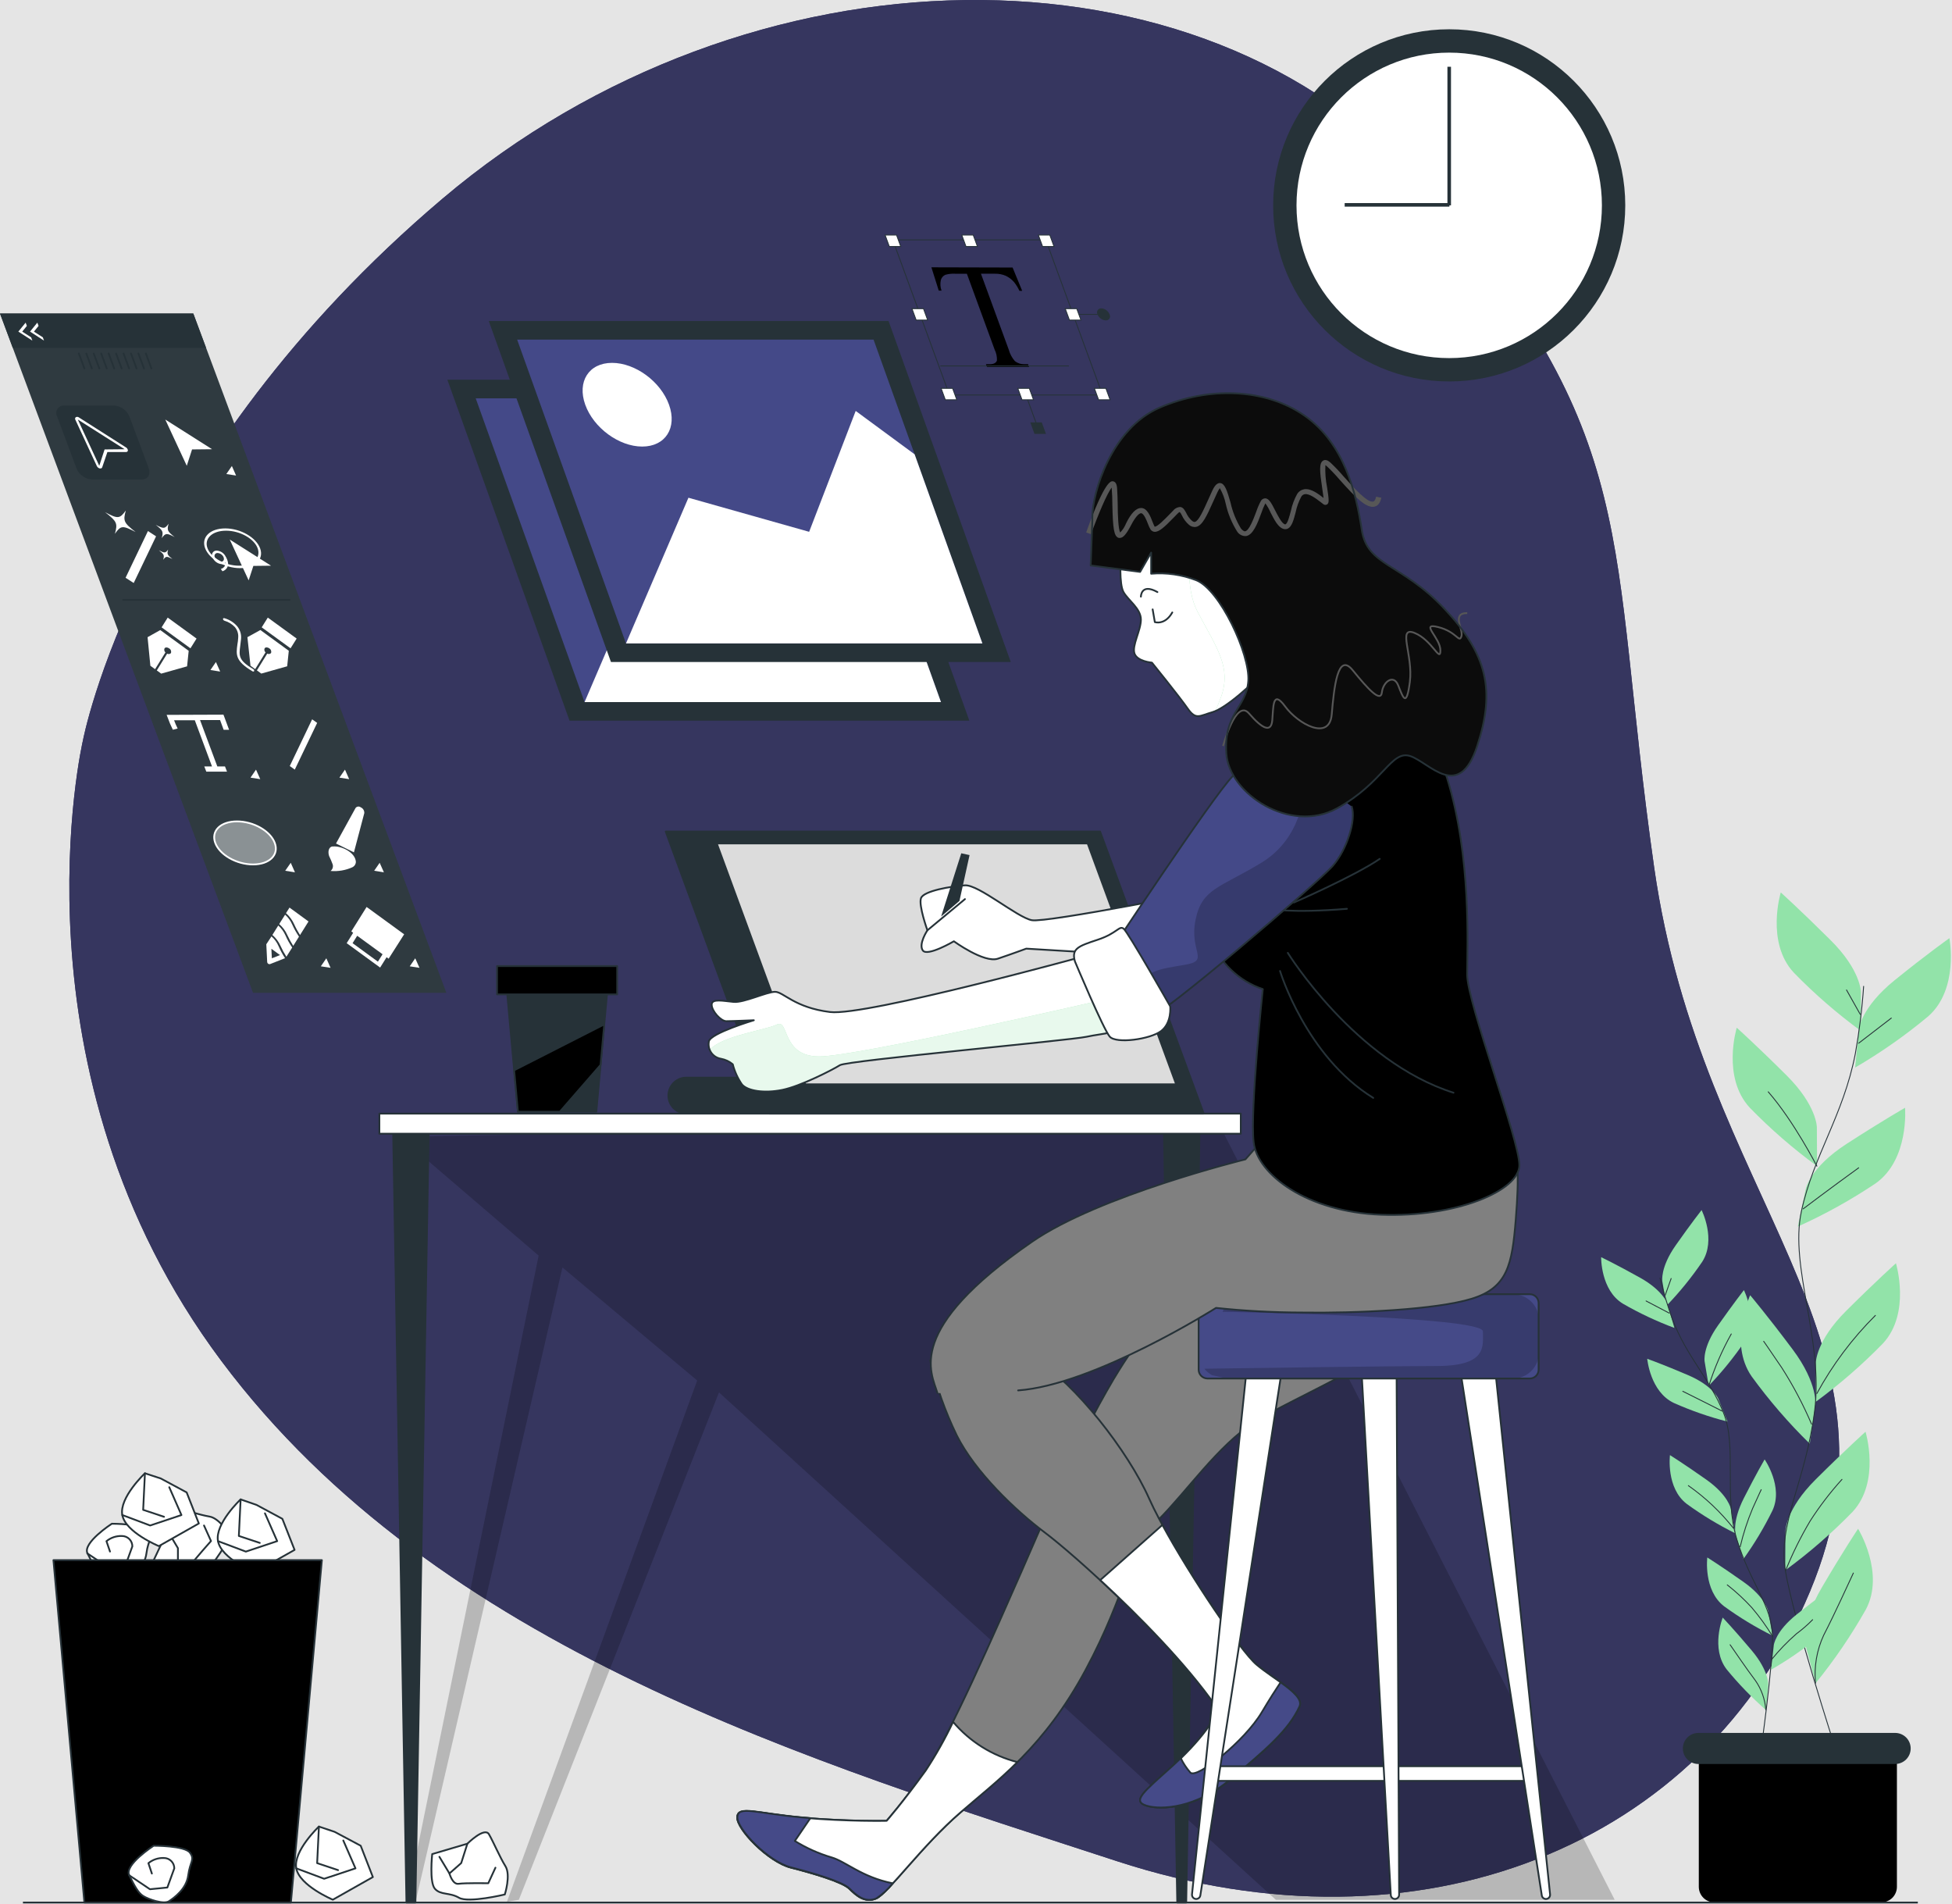 <svg width="1096" height="1069" viewBox="0 0 1096 1069" fill="none" xmlns="http://www.w3.org/2000/svg">
<rect width="1096" height="1069" fill="#E5E5E5"/>
<g id="Frame 1">
<g id="Group 10">
<g id="bg">
<path id="els9e9chjssin" d="M46.552 415.7C46.552 415.7 2.94 601.773 124.324 764.033C245.708 926.293 457.19 989.238 627.3 1044.83C797.41 1100.42 956.561 1036.25 1016.28 893.353C1075.99 750.456 955.368 673.526 928.766 486.902C902.164 300.278 923.387 246.549 799.3 104.436C675.213 -37.677 420.528 -34.245 248.353 111.618C76.178 257.481 46.552 415.7 46.552 415.7Z" fill="#36365F"/>
<g id="elgqvocc40umt">
<path id="Path 164" d="M46.552 415.7C46.552 415.7 2.94 601.773 124.324 764.033C245.708 926.293 457.19 989.238 627.3 1044.83C797.41 1100.42 956.561 1036.25 1016.28 893.353C1075.99 750.456 955.368 673.526 928.766 486.902C902.164 300.278 923.387 246.549 799.3 104.436C675.213 -37.677 420.528 -34.245 248.353 111.618C76.178 257.481 46.552 415.7 46.552 415.7Z" fill="#36365F"/>
</g>
</g>
</g>
</g>
<g id="Frame 9">
<g id="Group 9">
<g id="watch">
<path id="el9fb28l0j9vr" d="M813.694 214.133C868.288 214.133 912.545 169.876 912.545 115.282C912.545 60.688 868.288 16.431 813.694 16.431C759.1 16.431 714.843 60.688 714.843 115.282C714.843 169.876 759.1 214.133 813.694 214.133Z" fill="#263238"/>
<g id="elccv2jzpdlac">
<path id="Ellipse 8" d="M813.694 201.021C861.046 201.021 899.433 162.634 899.433 115.282C899.433 67.93 861.046 29.543 813.694 29.543C766.342 29.543 727.955 67.93 727.955 115.282C727.955 162.634 766.342 201.021 813.694 201.021Z" fill="white"/>
</g>
</g>
</g>
</g>
<g id="Frame 10">
<path id="line-1" d="M813.694 115.281V37.48" stroke="#263238" stroke-width="2" stroke-miterlimit="10"/>
</g>
<g id="Frame 11">
<path id="line-2" d="M755 115L813.801 115" stroke="#263238" stroke-width="2" stroke-miterlimit="10"/>
</g>
<g id="Frame 8">
<g id="Group 8">
<g id="plants">
<path id="el07csi0hap5hq" d="M1044.84 556.796C1044.84 556.796 1044.84 544.643 1027.8 527.722C1010.76 510.801 999.859 500.974 999.859 500.974C999.859 500.974 991.34 528.914 1007.13 545.951C1018.79 557.925 1031.43 568.905 1044.92 578.776L1044.84 556.796Z" fill="#92E3A9"/>
<path id="el8rjjp03uyod" d="M1020.12 632.737C1020.12 632.737 1020.12 620.584 1003.11 603.663C986.107 586.742 975.146 576.915 975.146 576.915C975.146 576.915 966.627 604.68 982.446 621.805C994.106 633.784 1006.75 644.764 1020.25 654.629L1020.12 632.737Z" fill="#92E3A9"/>
<path id="elhbd5n6t9ej7" d="M1043.76 577.525C1043.76 577.525 1045.04 565.43 1063.76 550.283C1082.48 535.136 1094.55 526.646 1094.55 526.646C1094.55 526.646 1100.05 555.371 1082.54 570.606C1069.72 581.291 1056.03 590.88 1041.61 599.273L1043.76 577.525Z" fill="#92E3A9"/>
<path id="elawoxtezaz2c" d="M1013.93 667.189C1013.93 667.189 1016.46 655.298 1036.67 642.215C1056.87 629.132 1069.64 621.863 1069.64 621.863C1069.64 621.863 1072.08 650.937 1053.06 664.34C1039.22 673.6 1024.64 681.691 1009.45 688.529L1013.93 667.189Z" fill="#92E3A9"/>
<path id="elzzqh651ptc" d="M1019.54 764.964C1019.54 764.964 1019.54 752.811 1036.55 735.89C1053.56 718.969 1064.52 709.142 1064.52 709.142C1064.52 709.142 1073.04 737.111 1057.22 754.148C1045.55 766.119 1032.91 777.098 1019.42 786.972L1019.54 764.964Z" fill="#92E3A9"/>
<path id="elutxwprtxwan" d="M1019.25 788.834C1019.25 788.834 1020.97 776.797 1006.55 757.522C992.126 738.247 982.676 727.082 982.676 727.082C982.676 727.082 970.261 753.539 983.49 772.641C993.299 786.131 1004.22 798.775 1016.14 810.441L1019.25 788.834Z" fill="#92E3A9"/>
<path id="elb0aj5lal5gu" d="M1002.47 859.541C1002.47 859.541 1002.47 847.388 1019.48 830.467C1036.49 813.546 1047.45 803.719 1047.45 803.719C1047.45 803.719 1055.97 831.688 1040.15 848.696C1028.49 860.676 1015.85 871.656 1002.35 881.52L1002.47 859.541Z" fill="#92E3A9"/>
<path id="elxi9kq9hj97" d="M1013.81 923.677C1013.81 923.677 1010.76 911.902 1022.91 891.143C1035.07 870.384 1043.27 858.173 1043.27 858.173C1043.27 858.173 1058.59 883.06 1047.6 903.557C1039.39 918.085 1029.98 931.896 1019.45 944.842L1013.81 923.677Z" fill="#92E3A9"/>
<path id="el1luupdwx2cm" d="M1046.38 553.685C1045.52 566.361 1043.96 578.98 1041.72 591.485C1034.98 626.228 1018.17 648.673 1011.42 680.073C1004.67 711.473 1024.01 751.914 1018.84 792.273C1013.66 832.632 997.968 855.006 1002.47 881.925C1006.98 908.844 1030.59 981.706 1030.59 981.706" stroke="#263238" stroke-width="0.5" stroke-linecap="round" stroke-linejoin="round"/>
<path id="elbz5zdvfrdf8" d="M1043.59 585.608L1061.93 571.507" stroke="#263238" stroke-width="0.5" stroke-linecap="round" stroke-linejoin="round"/>
<path id="elzpago930j1c" d="M1044.46 569.385L1036.78 555.72" stroke="#263238" stroke-width="0.5" stroke-linecap="round" stroke-linejoin="round"/>
<path id="el8gtjoj9teme" d="M1012.45 678.585C1012.45 678.585 1027.8 666.959 1043.59 655.559" stroke="#263238" stroke-width="0.5" stroke-linecap="round" stroke-linejoin="round"/>
<path id="el662fdv3f7zu" d="M1020.12 654.629C1020.12 654.629 1007.33 629.538 992.823 612.908" stroke="#263238" stroke-width="0.5" stroke-linecap="round" stroke-linejoin="round"/>
<path id="elgyxs42ak1nc" d="M1020.12 782.263C1028.9 766.138 1039.96 751.37 1052.98 738.42" stroke="#263238" stroke-width="0.5" stroke-linecap="round" stroke-linejoin="round"/>
<path id="el7spveuqjpkw" d="M1017.16 799.474C1012.48 788.509 1006.91 777.948 1000.5 767.9C991.543 754.671 990.264 752.956 990.264 752.956" stroke="#263238" stroke-width="0.5" stroke-linecap="round" stroke-linejoin="round"/>
<path id="el9tc235j22m4" d="M1002.47 881.898C1006.35 872.233 1010.97 862.883 1016.28 853.929C1021.6 845.621 1027.6 837.773 1034.22 830.467" stroke="#263238" stroke-width="0.5" stroke-linecap="round" stroke-linejoin="round"/>
<path id="eltkzv26w4ff" d="M1019.37 944.843C1018.48 935.62 1020.06 926.326 1023.96 917.921C1030.36 905.536 1037.63 889.342 1040.62 883.033" stroke="#263238" stroke-width="0.5" stroke-linecap="round" stroke-linejoin="round"/>
<path id="eluxbl8fc6zd" d="M933.362 719.23C933.362 719.23 932.054 711.613 940.862 699.082C949.67 686.551 955.399 679.282 955.399 679.282C955.399 679.282 963.772 695.882 955.719 708.356C949.742 717.135 943.032 725.393 935.662 733.04L933.362 719.23Z" fill="#92E3A9"/>
<path id="elzq7r39wd6xi" d="M957.091 764.178C957.091 764.178 955.783 756.532 964.621 744.03C973.459 731.528 979.158 724.202 979.158 724.202C979.158 724.202 987.531 740.832 979.449 753.276C973.462 762.049 966.751 770.306 959.388 777.96L957.091 764.178Z" fill="#92E3A9"/>
<path id="ele66rt2fj4q" d="M936.274 732.111C936.274 732.111 934.181 724.668 920.774 717.196C907.367 709.724 899.001 705.712 899.001 705.712C899.001 705.712 898.681 724.319 911.301 731.879C920.51 737.191 930.147 741.723 940.113 745.427L936.274 732.111Z" fill="#92E3A9"/>
<path id="elt1dlxankksh" d="M964.737 785.112C964.737 785.112 961.83 777.931 947.758 771.912C933.686 765.893 924.877 762.754 924.877 762.754C924.877 762.754 926.505 781.303 939.877 787.583C949.586 791.9 959.641 795.392 969.937 798.02L964.737 785.112Z" fill="#92E3A9"/>
<path id="elexknc4r0hr" d="M971.832 847.009C971.832 847.009 970.524 839.392 957.993 830.553C945.462 821.714 937.641 816.83 937.641 816.83C937.641 816.83 935.341 835.292 947.09 844.246C955.686 850.489 964.789 856.003 974.303 860.731L971.832 847.009Z" fill="#92E3A9"/>
<path id="el58phxvopsej" d="M974.594 861.954C974.594 861.954 972.21 854.598 979.158 840.934C986.106 827.27 990.788 819.245 990.788 819.245C990.788 819.245 1001.43 834.509 995.207 847.912C990.526 857.455 985.05 866.587 978.838 875.212L974.594 861.954Z" fill="#92E3A9"/>
<path id="el6ufnbj6r9jl" d="M995.962 923.448C995.962 923.448 996.834 915.772 1008.84 906.236C1020.85 896.7 1028.47 891.348 1028.47 891.348C1028.47 891.348 1031.81 909.664 1020.59 919.259C1012.39 925.991 1003.63 932.021 994.422 937.285L995.962 923.448Z" fill="#92E3A9"/>
<path id="el348ogvqu6a9" d="M992.793 904.489C992.793 904.489 991.485 896.872 978.954 888.033C966.423 879.194 958.602 874.281 958.602 874.281C958.602 874.281 956.302 892.743 968.08 901.727C976.664 907.973 985.757 913.488 995.264 918.212L992.793 904.489Z" fill="#92E3A9"/>
<path id="elk6whv6te82" d="M992.793 945.919C992.793 945.919 993.433 938.219 983.548 926.498C973.663 914.777 967.267 908.036 967.267 908.036C967.267 908.036 960.376 925.306 969.477 937.11C976.206 945.327 983.606 952.971 991.602 959.962L992.793 945.919Z" fill="#92E3A9"/>
<path id="eli43fltn14b" d="M932.059 717.457C933.971 725.334 936.32 733.099 939.095 740.716C947.095 761.765 960.057 774.005 967.704 793.049C975.351 812.093 967.704 839.567 975.204 864.222C982.704 888.877 995.12 901.291 995.236 918.677C995.352 936.063 988.491 984.297 988.491 984.297" stroke="#263238" stroke-width="0.5" stroke-linecap="round" stroke-linejoin="round"/>
<path id="elxwl0yli2zbm" d="M937.263 737.14L924.238 730.308" stroke="#263238" stroke-width="0.5" stroke-linecap="round" stroke-linejoin="round"/>
<path id="elbupfyikd6ps" d="M934.966 727.081L938.309 717.69" stroke="#263238" stroke-width="0.5" stroke-linecap="round" stroke-linejoin="round"/>
<path id="elsfgdaso1clj" d="M966.889 792.09C966.889 792.09 956.015 786.537 944.851 781.013" stroke="#263238" stroke-width="0.5" stroke-linecap="round" stroke-linejoin="round"/>
<path id="elp539ty96t1h" d="M959.475 777.902C962.668 767.806 966.886 758.064 972.064 748.828" stroke="#263238" stroke-width="0.5" stroke-linecap="round" stroke-linejoin="round"/>
<path id="elo62dyrj7za" d="M973.343 857.942C966.087 848.762 957.537 840.682 947.962 833.956" stroke="#263238" stroke-width="0.5" stroke-linecap="round" stroke-linejoin="round"/>
<path id="elt9k164wmz7" d="M977.065 868.321C978.792 860.938 981.136 853.712 984.072 846.721C988.259 837.446 988.872 836.221 988.872 836.221" stroke="#263238" stroke-width="0.5" stroke-linecap="round" stroke-linejoin="round"/>
<path id="elfsq84vsu777" d="M994.625 931.673C998.87 926.434 1003.56 921.57 1008.64 917.136C1011.88 914.752 1014.93 912.107 1017.74 909.228" stroke="#263238" stroke-width="0.5" stroke-linecap="round" stroke-linejoin="round"/>
<path id="elyqew8e0rjn" d="M995.235 918.502C991.775 912.862 987.887 907.497 983.605 902.453C979.368 897.829 974.759 893.56 969.825 889.69" stroke="#263238" stroke-width="0.5" stroke-linecap="round" stroke-linejoin="round"/>
<path id="elptg5n1lwv3" d="M991.456 959.817C991.021 953.928 989.013 948.264 985.641 943.417C980.291 936.352 974.012 926.961 971.424 923.298" stroke="#263238" stroke-width="0.5" stroke-linecap="round" stroke-linejoin="round"/>
<path id="eleq37og8m1uq" d="M953.719 975.72H1065.07V1059.16C1065.07 1061.48 1064.15 1063.69 1062.52 1065.33C1060.88 1066.97 1058.66 1067.88 1056.35 1067.88H962.559C960.246 1067.88 958.027 1066.97 956.391 1065.33C954.756 1063.69 953.837 1061.48 953.837 1059.16V975.72H953.719Z" fill="black"/>
<path id="elh8wuj8yizf" d="M1064.08 990.227H953.602C951.289 990.227 949.07 989.308 947.434 987.672C945.799 986.037 944.88 983.818 944.88 981.505V981.505C944.88 979.192 945.799 976.973 947.434 975.338C949.07 973.702 951.289 972.783 953.602 972.783H1064.08C1066.39 972.783 1068.61 973.702 1070.25 975.338C1071.88 976.973 1072.8 979.192 1072.8 981.505V981.505C1072.8 983.818 1071.88 986.037 1070.25 987.672C1068.61 989.308 1066.39 990.227 1064.08 990.227V990.227Z" fill="#263238"/>
</g>
</g>
</g>
<g id="Frame 7">
<g id="Group 7">
<g id="t-shap">
<path id="elly9gbcqv3um" d="M622.998 176.482C622.627 175.537 621.996 174.716 621.178 174.114C620.36 173.512 619.388 173.155 618.375 173.082C617.965 173.058 617.556 173.145 617.191 173.332C616.826 173.52 616.518 173.802 616.298 174.148C616.079 174.495 615.956 174.895 615.943 175.305C615.93 175.715 616.027 176.122 616.224 176.482C616.596 177.424 617.228 178.241 618.047 178.839C618.865 179.436 619.836 179.788 620.847 179.855C621.257 179.887 621.667 179.806 622.034 179.623C622.402 179.439 622.713 179.159 622.933 178.813C623.154 178.467 623.277 178.067 623.288 177.657C623.3 177.246 623.199 176.84 622.998 176.482Z" fill="#263238"/>
<path id="elb8j2snjmc7r" d="M568.544 150.17L573.923 163.253H572.386C571.564 161.492 570.54 159.833 569.333 158.31C568.033 156.826 566.439 155.629 564.652 154.792C562.758 153.995 560.717 153.609 558.663 153.658H550.784L566.397 196.309C567.046 198.686 568.229 200.884 569.857 202.734C571.41 203.927 573.329 204.544 575.286 204.48H577.234L577.786 205.992H554.123L553.571 204.48H555.548C557.903 204.48 559.298 203.753 559.764 202.329C559.841 200.248 559.401 198.181 558.485 196.311L542.872 153.66H536.186C534.383 153.562 532.576 153.758 530.836 154.241C530.22 154.505 529.671 154.903 529.229 155.406C528.786 155.909 528.462 156.504 528.278 157.148C527.815 159.138 527.947 161.221 528.656 163.137H527.086L522.956 150.054L568.544 150.17Z" fill="black"/>
<path id="el6e2r5g9yrrg" d="M602.53 176.482H619.596" stroke="#263238" stroke-width="0.5" stroke-miterlimit="10"/>
<path id="el508ux6e4wu" d="M619.044 221.721H533.102L501.266 134.674H587.208L619.044 221.721Z" stroke="#263238" stroke-width="0.5" stroke-miterlimit="10"/>
<path id="el1zgpgmjk2qg" d="M520.862 179.68H514.408L512.053 173.255H518.507L520.862 179.68Z" fill="white" stroke="#263238" stroke-width="0.5" stroke-miterlimit="10"/>
<path id="elmogora9e6oa" d="M606.92 179.68H600.466L598.111 173.255H604.565L606.92 179.68Z" fill="white" stroke="#263238" stroke-width="0.5" stroke-miterlimit="10"/>
<path id="eln2rpyvr5ink" d="M505.743 138.366H499.318L496.963 131.941H503.388L505.743 138.366Z" fill="white" stroke="#263238" stroke-width="0.5" stroke-miterlimit="10"/>
<path id="elvo5u6owougg" d="M591.802 138.366H585.377L583.022 131.941H589.447L591.802 138.366Z" fill="white" stroke="#263238" stroke-width="0.5" stroke-miterlimit="10"/>
<path id="el7xxan4lixes" d="M548.802 138.366H542.377L540.022 131.941H546.447L548.802 138.366Z" fill="white" stroke="#263238" stroke-width="0.5" stroke-miterlimit="10"/>
<path id="el9nrj270vmjr" d="M537.23 224.424H530.771L528.421 217.999H534.871L537.23 224.424Z" fill="white" stroke="#263238" stroke-width="0.5" stroke-miterlimit="10"/>
<path id="el8ue5gewcmpt" d="M623.289 224.424H616.835L614.48 217.999H620.93L623.289 224.424Z" fill="white" stroke="#263238" stroke-width="0.5" stroke-miterlimit="10"/>
<path id="el61tu9q8bzin" d="M576.567 223.262L582.818 240.357" stroke="#263238" stroke-width="0.5" stroke-miterlimit="10"/>
<path id="el5m4n3hby9bo" d="M580.289 224.424H573.835L571.48 217.999H577.934L580.289 224.424Z" fill="white" stroke="#263238" stroke-width="0.5" stroke-miterlimit="10"/>
<path id="elmcgl7tne4m" d="M587.295 243.584H580.841L578.486 237.13H584.94L587.295 243.584Z" fill="#263238"/>
<path id="elu583zp573lh" d="M527.956 205.41H600.146" stroke="#263238" stroke-width="0.5" stroke-miterlimit="10"/>
</g>
</g>
</g>
<g id="Frame 6">
<g id="Group 6">
<g id="paper">
<path id="elp1bfok2675" d="M94.078 859.28L85.356 877.829C85.356 877.829 96.113 889.459 100.998 889.459C105.883 889.459 107.83 884.575 113.703 882.597C119.576 880.619 129.316 862.097 129.316 862.097C129.316 862.097 123.501 852.328 117.686 851.34C111.871 850.352 103.149 847.44 98.148 846.456C93.147 845.472 94.078 859.28 94.078 859.28Z" fill="white" stroke="#263238" stroke-linecap="round" stroke-linejoin="round"/>
<path id="elhv6prlz2fni" d="M94.079 859.283L99.894 869.052V877.774C99.894 877.774 105.709 880.681 107.715 877.774C109.721 874.867 118.472 865.069 118.472 865.069L114.547 856.347" stroke="#263238" stroke-linecap="round" stroke-linejoin="round"/>
<path id="eljm3a62hyo2p" d="M99.922 877.829L89.194 875.881" stroke="#263238" stroke-linecap="round" stroke-linejoin="round"/>
<path id="elvhmqp1ndzbe" d="M262.416 1034.97L242.675 1040.79C242.675 1040.79 240.96 1056.6 244.187 1060.27C247.414 1063.93 252.387 1062.19 257.706 1065.3C263.025 1068.41 283.436 1063.47 283.436 1063.47C283.436 1063.47 286.925 1052.62 283.785 1047.59C280.645 1042.56 277.04 1033.98 274.54 1029.68C272.04 1025.38 262.416 1034.97 262.416 1034.97Z" fill="white" stroke="#263238" stroke-linecap="round" stroke-linejoin="round"/>
<path id="elmokw7l8tbo" d="M262.416 1034.97L258.956 1045.85L252.356 1051.66C252.356 1051.66 254.013 1058 257.502 1057.48C260.991 1056.95 274.161 1057.16 274.161 1057.16L278.173 1048.44" stroke="#263238" stroke-linecap="round" stroke-linejoin="round"/>
<path id="el9pg88yeumcq" d="M252.356 1051.69L246.716 1042.33" stroke="#263238" stroke-linecap="round" stroke-linejoin="round"/>
<path id="el8bb32xh0fb6" d="M62.795 855.355C62.795 855.355 46.195 866.112 49.13 871.985C52.065 877.858 54.014 881.754 56.951 883.615C59.888 885.476 68.581 888.499 71.488 886.522C74.395 884.545 81.257 879.69 82.216 871.985C83.175 864.28 86.141 863.263 83.205 859.28C80.269 855.297 62.795 855.355 62.795 855.355Z" fill="white" stroke="#263238" stroke-linecap="round" stroke-linejoin="round"/>
<path id="elt56xdf2xtyl" d="M49.014 871.985L60.644 879.806L70.413 878.817L74.313 868.06C74.313 866.518 73.7 865.039 72.61 863.948C71.519 862.858 70.04 862.245 68.498 862.245C65.333 862.113 62.229 863.148 59.776 865.152L61.753 870.967" stroke="#263238" stroke-linecap="round" stroke-linejoin="round"/>
<path id="elvtjk39h3xm" d="M135.102 841.69C135.102 841.69 120.565 855.355 122.397 865.123C124.229 874.891 142.923 882.713 142.923 882.713L165.397 870.037L158.536 852.593L143.999 844.77L135.102 841.69Z" fill="white" stroke="#263238" stroke-linecap="round" stroke-linejoin="round"/>
<path id="elpxzfciam99" d="M122.396 865.123L138.038 870.996L155.628 865.123L148.766 849.511" stroke="#263238" stroke-linecap="round" stroke-linejoin="round"/>
<path id="el6t4yeog605b" d="M135.102 841.69L134.113 862.216L145.859 866.116" stroke="#263238" stroke-linecap="round" stroke-linejoin="round"/>
<path id="elp80d3z7jqg" d="M179.061 1025.35C179.061 1025.35 164.524 1039.04 166.356 1048.81C168.188 1058.58 186.882 1066.4 186.882 1066.4L209.356 1053.7L202.524 1036.11L187.842 1028.29L179.061 1025.35Z" fill="white" stroke="#263238" stroke-linecap="round" stroke-linejoin="round"/>
<path id="elrdyggb69k2n" d="M166.356 1048.81L181.996 1054.65L199.586 1048.81L192.754 1033.17" stroke="#263238" stroke-linecap="round" stroke-linejoin="round"/>
<path id="elkvksdqpnh2e" d="M179.061 1025.35L178.072 1045.88L189.818 1049.8" stroke="#263238" stroke-linecap="round" stroke-linejoin="round"/>
<path id="ellvoxybgtr9" d="M81.373 827.037C81.373 827.037 66.836 840.702 68.668 850.47C70.5 860.238 89.194 867.914 89.194 867.914L111.639 855.209L104.803 837.765L90.266 829.944L81.373 827.037Z" fill="white" stroke="#263238" stroke-linecap="round" stroke-linejoin="round"/>
<path id="elnrld6bpa1v" d="M68.668 850.471L84.31 856.344L101.871 850.471L95.038 834.858" stroke="#263238" stroke-linecap="round" stroke-linejoin="round"/>
<path id="elkfrder0gjob" d="M81.373 827.037L80.384 847.563L92.101 851.463" stroke="#263238" stroke-linecap="round" stroke-linejoin="round"/>
<path id="el2w816if65dd" d="M163.332 1068H47.386L30 875.794H180.718L163.332 1068Z" fill="black" stroke="#263238" stroke-linecap="round" stroke-linejoin="round"/>
<path id="ely9ba27spxcc" d="M86.258 1036.11C86.258 1036.11 69.628 1046.86 72.564 1052.71C75.5 1058.55 77.448 1062.47 80.385 1064.33C83.322 1066.19 92.015 1069.22 94.922 1067.24C97.829 1065.26 104.691 1060.41 105.679 1052.7C106.667 1045 109.579 1043.98 106.638 1040C103.697 1036.02 86.258 1036.11 86.258 1036.11Z" fill="white" stroke="#263238" stroke-linecap="round" stroke-linejoin="round"/>
<path id="elg3g2pkh4aj" d="M72.564 1052.71L84.194 1060.53L93.963 1059.57L97.863 1048.81C97.863 1047.27 97.25 1045.79 96.16 1044.7C95.069 1043.61 93.59 1043 92.048 1043C88.881 1042.86 85.774 1043.89 83.326 1045.9L85.274 1051.72" stroke="#263238" stroke-linecap="round" stroke-linejoin="round"/>
</g>
</g>
</g>
<g id="Frame 5">
<g id="Group 5">
<g id="mawahib  Character  inject 91">
<g id="mawahib  Table  inject 91">
<g id="el2kb9eld9ezo">
<path id="Path 167" opacity="0.2" d="M224.542 638.084L302.431 704.837L228.206 1068H233.236L315.806 711.497L391.456 774.936L284.637 1067.56L291.324 1066.46L403.694 781.628L716.354 1066.46H906.612L684.082 630.294L224.542 638.084Z" fill="black"/>
</g>
<path id="el0dt4alwkjoxb" d="M233.236 1068H228.206L220.676 631.864H240.766L233.236 1068Z" fill="#263238" stroke="#263238" stroke-linecap="round" stroke-linejoin="round"/>
<path id="eluahok395tzl" d="M666.028 1068H660.998L653.468 631.864H673.558L666.028 1068Z" fill="#263238" stroke="#263238" stroke-linecap="round" stroke-linejoin="round"/>
<path id="elethfr8pfubj" d="M696.672 625.119H213V636.429H696.672V625.119Z" fill="white" stroke="#263238" stroke-linecap="round" stroke-linejoin="round"/>
</g>
<path id="el7echva4e0rg" d="M403.376 492.223C403.583 493.539 403.382 494.886 402.8 496.084C402.217 497.282 401.282 498.272 400.119 498.922C398.956 499.571 397.622 499.849 396.297 499.717C394.972 499.585 393.719 499.05 392.707 498.184C391.695 497.318 390.973 496.162 390.638 494.873C390.304 493.584 390.372 492.223 390.835 490.974C391.297 489.725 392.132 488.648 393.225 487.888C394.319 487.128 395.619 486.721 396.951 486.723C398.53 486.61 400.09 487.125 401.293 488.154C402.495 489.184 403.244 490.645 403.376 492.223V492.223Z" fill="#808080" stroke="#263238" stroke-linecap="round" stroke-linejoin="round"/>
<path id="el0uk1il5f0e6k" d="M409.568 508.974C409.776 510.29 409.576 511.638 408.994 512.836C408.413 514.034 407.478 515.025 406.315 515.676C405.153 516.326 403.819 516.605 402.493 516.473C401.168 516.342 399.914 515.807 398.902 514.942C397.89 514.076 397.167 512.921 396.832 511.631C396.496 510.342 396.565 508.981 397.027 507.732C397.489 506.483 398.323 505.405 399.417 504.645C400.51 503.884 401.811 503.477 403.143 503.479C404.721 503.366 406.28 503.88 407.483 504.908C408.685 505.937 409.435 507.397 409.568 508.974V508.974Z" fill="#808080" stroke="#263238" stroke-linecap="round" stroke-linejoin="round"/>
<path id="ellrb2ppwero" d="M415.732 525.716C415.94 527.032 415.74 528.38 415.158 529.578C414.577 530.776 413.642 531.767 412.479 532.418C411.317 533.068 409.983 533.347 408.657 533.215C407.332 533.084 406.078 532.549 405.066 531.684C404.054 530.818 403.331 529.663 402.996 528.373C402.66 527.084 402.729 525.723 403.191 524.474C403.653 523.225 404.487 522.147 405.581 521.387C406.674 520.626 407.975 520.219 409.307 520.221C410.885 520.108 412.444 520.622 413.647 521.65C414.849 522.679 415.599 524.139 415.732 525.716Z" fill="#808080" stroke="#263238" stroke-linecap="round" stroke-linejoin="round"/>
<path id="el5ph032p62x9" d="M421.925 542.462C422.133 543.776 421.933 545.123 421.353 546.321C420.772 547.518 419.839 548.509 418.678 549.16C417.518 549.811 416.186 550.091 414.861 549.962C413.536 549.833 412.283 549.302 411.27 548.439C410.257 547.576 409.532 546.424 409.193 545.137C408.855 543.85 408.919 542.49 409.376 541.24C409.834 539.991 410.663 538.911 411.753 538.147C412.843 537.383 414.14 536.971 415.471 536.967C417.052 536.854 418.615 537.367 419.822 538.394C421.029 539.422 421.784 540.883 421.925 542.462V542.462Z" fill="#808080" stroke="#263238" stroke-linecap="round" stroke-linejoin="round"/>
<path id="elwrlyxvntfkq" d="M334.82 624.043H290.802L284.173 551.043H341.448L334.82 624.043Z" fill="#263238" stroke="#263238" stroke-linecap="round" stroke-linejoin="round"/>
<path id="elljcrfdeha8f" d="M339.267 575.054L288.679 600.813L290.801 624.043H314.351L337.203 597.789L339.267 575.054Z" fill="black" stroke="#263238" stroke-linecap="round" stroke-linejoin="round"/>
<path id="el6oll5z9yd58" d="M346.536 542.317H279.085V558.191H346.536V542.317Z" fill="black" stroke="#263238" stroke-linecap="round" stroke-linejoin="round"/>
<path id="el5z5zu4ttfuc" d="M465.128 625.032H385.902C384.537 625.107 383.171 624.902 381.887 624.431C380.603 623.96 379.429 623.232 378.436 622.292C377.443 621.352 376.653 620.219 376.112 618.963C375.572 617.707 375.293 616.354 375.293 614.987C375.293 613.62 375.572 612.267 376.112 611.011C376.653 609.755 377.443 608.622 378.436 607.682C379.429 606.742 380.603 606.014 381.887 605.543C383.171 605.072 384.537 604.867 385.902 604.942H465.128C466.493 604.867 467.859 605.072 469.143 605.543C470.427 606.014 471.601 606.742 472.594 607.682C473.587 608.622 474.378 609.755 474.918 611.011C475.458 612.267 475.737 613.62 475.737 614.987C475.737 616.354 475.458 617.707 474.918 618.963C474.378 620.219 473.587 621.352 472.594 622.292C471.601 623.232 470.427 623.96 469.143 624.431C467.859 624.902 466.493 625.107 465.128 625.032V625.032Z" fill="#263238" stroke="#263238" stroke-linecap="round" stroke-linejoin="round"/>
<path id="elgbkxz1enonq" d="M675.855 625.119H431.955L373.778 466.783H617.678L675.855 625.119Z" fill="#263238" stroke="#263238" stroke-linecap="round" stroke-linejoin="round"/>
<path id="elcz5qgn2fq8e" d="M660.388 608.663H452.103L402.445 473.47H610.7L660.388 608.663Z" fill="#DCDCDC" stroke="#263238" stroke-linecap="round" stroke-linejoin="round"/>
<path id="elv6leiqh2o0n" d="M701.265 681.668C695.609 689.988 689.206 697.774 682.134 704.929C659.811 725.098 640.615 748.477 625.178 774.299C603.315 811.368 588.078 849.251 573.601 882.046C559.124 914.841 532.901 975.373 519.785 993.806C506.669 1012.24 497.805 1022.1 497.805 1022.1C497.805 1022.1 476.145 1022.59 450.505 1020.32C424.865 1018.06 414.25 1013.43 413.93 1020.12C413.61 1026.81 431.374 1045.15 443.992 1048.35C456.61 1051.55 473.066 1056.44 476.903 1060.24C480.74 1064.05 485.625 1068.41 492.08 1065.62C498.535 1062.83 517.756 1035.93 539.237 1017.41C560.718 998.895 586.366 980.546 609.566 937.372C632.766 894.198 633.988 869.514 650.266 853.291C666.544 837.068 683.704 811.629 704.463 798.229C725.222 784.829 787.178 759.997 806.977 734.267C826.776 708.537 816.455 677.05 797.412 665.798C778.369 654.546 716.209 650.471 701.265 681.668Z" fill="#808080" stroke="#263238" stroke-linecap="round" stroke-linejoin="round"/>
<path id="elkfuwu6pmu8g" d="M535.137 966.591C530.661 976.013 525.542 985.115 519.815 993.833C506.557 1012.23 497.835 1022.12 497.835 1022.12C497.835 1022.12 476.175 1022.62 450.535 1020.35C424.895 1018.08 414.28 1013.46 413.96 1020.15C413.64 1026.84 431.404 1045.18 444.022 1048.38C456.64 1051.58 473.096 1056.46 476.934 1060.27C480.772 1064.08 485.656 1068.44 492.111 1065.65C498.566 1062.86 517.783 1035.97 539.269 1017.45C549.269 1008.73 560.169 1000.21 571.25 989.16C557.157 985.585 544.532 977.698 535.14 966.599L535.137 966.591Z" fill="white" stroke="#263238" stroke-linecap="round" stroke-linejoin="round"/>
<path id="eld8gh2e3zmfi" d="M492.109 1065.65C495.579 1063.32 498.668 1060.48 501.267 1057.21C483.823 1053.75 474.926 1045 466.96 1042.68C459.688 1040.53 452.735 1037.42 446.288 1033.43L455.01 1020.61L450.591 1020.23C424.948 1017.96 414.336 1013.34 414.016 1020.03C413.696 1026.72 431.46 1045.06 444.078 1048.26C456.696 1051.46 473.152 1056.35 476.99 1060.15C480.828 1063.96 485.8 1068.44 492.109 1065.65Z" fill="#454A88" stroke="#263238" stroke-linecap="round" stroke-linejoin="round"/>
<g id="el6z4tw084x7e">
<path d="M522.258 763.539C525.645 778.112 530.648 792.262 537.173 805.725C547.465 826.309 570.114 847.911 586.598 860.267C603.082 872.623 656.055 919.955 682.309 957.519C685.594 962.229 673.034 978.103 657.596 992C642.158 1005.9 635.471 1011.04 643.696 1013.6C651.921 1016.16 671.491 1015.14 691.057 998.685C710.623 982.229 723.474 971.414 729.638 957.985C732.72 951.298 715.738 943.041 705.449 934.319C695.16 925.597 657.07 867.944 645.237 841.283C633.404 814.622 603.574 776.449 581.449 763.075" fill="#808080"/>
<path d="M522.258 763.539C525.645 778.112 530.648 792.262 537.173 805.725C547.465 826.309 570.114 847.911 586.598 860.267C603.082 872.623 656.055 919.955 682.309 957.519C685.594 962.229 673.034 978.103 657.596 992C642.158 1005.9 635.471 1011.04 643.696 1013.6C651.921 1016.16 671.491 1015.14 691.057 998.685C710.623 982.229 723.474 971.414 729.638 957.985C732.72 951.298 715.738 943.041 705.449 934.319C695.16 925.597 657.07 867.944 645.237 841.283C633.404 814.622 603.574 776.449 581.449 763.075" stroke="#263238" stroke-linecap="round" stroke-linejoin="round"/>
</g>
<path id="el9r7n0dfazya" d="M729.613 958.043C732.695 951.356 715.713 943.099 705.424 934.377C696.702 927.021 668.471 885.097 652.655 856.052L617.766 886.986C639.542 907.134 666.145 934.202 682.426 957.519C685.711 962.229 673.152 978.103 657.713 992C642.274 1005.9 635.588 1011.04 643.813 1013.6C652.038 1016.16 671.608 1015.14 691.174 998.685C710.74 982.229 723.449 971.417 729.613 958.043Z" fill="white" stroke="#263238" stroke-linecap="round" stroke-linejoin="round"/>
<path id="el0uu4yr30eua9" d="M719.03 944.378C716.268 948.507 712.663 954.118 708.505 961.125C698.736 977.581 671.988 998.688 668.383 995.083C666.213 992.632 664.393 989.892 662.975 986.942C661.231 988.628 659.428 990.342 657.567 992.001C642.129 1005.9 635.442 1011.04 643.667 1013.6C651.892 1016.16 671.462 1015.14 691.028 998.686C710.594 982.23 723.445 971.415 729.609 957.986C731.473 953.972 725.954 949.35 719.03 944.378Z" fill="#454A88" stroke="#263238" stroke-linecap="round" stroke-linejoin="round"/>
<path id="elv3ohsivr02" d="M858.758 991.478H683.821V999.706H858.758V991.478Z" fill="white" stroke="#263238" stroke-linecap="round" stroke-linejoin="round"/>
<path id="elbpr2e5nmikp" d="M699.754 770.75L669.285 1063.41C669.252 1063.74 669.289 1064.07 669.393 1064.38C669.496 1064.69 669.665 1064.98 669.887 1065.23C670.109 1065.47 670.379 1065.66 670.682 1065.8C670.984 1065.93 671.31 1066 671.64 1066V1066C672.204 1065.99 672.748 1065.79 673.175 1065.42C673.602 1065.06 673.882 1064.55 673.966 1063.99L719.466 770.751L699.754 770.75Z" fill="white" stroke="#263238" stroke-linecap="round" stroke-linejoin="round"/>
<path id="elal3q0uph9ch" d="M839.715 770.75L870.33 1063.41C870.367 1063.73 870.334 1064.06 870.234 1064.38C870.134 1064.69 869.969 1064.98 869.749 1065.22C869.529 1065.47 869.26 1065.66 868.959 1065.8C868.658 1065.93 868.333 1066 868.004 1066V1066C867.439 1066 866.891 1065.8 866.463 1065.43C866.035 1065.06 865.756 1064.55 865.678 1063.99L820.177 770.75H839.715Z" fill="white" stroke="#263238" stroke-linecap="round" stroke-linejoin="round"/>
<path id="elos9vslnw0zl" d="M784.155 770.75L785.579 1063.64C785.571 1064.26 785.321 1064.86 784.881 1065.3C784.441 1065.74 783.846 1065.99 783.224 1065.99C782.622 1065.99 782.043 1065.76 781.609 1065.34C781.176 1064.93 780.921 1064.36 780.898 1063.76L764.53 770.75H784.155Z" fill="white" stroke="#263238" stroke-linecap="round" stroke-linejoin="round"/>
<path id="elhb2pv7xn66l" d="M858.934 726.499H677.976C675.231 726.499 673.006 728.724 673.006 731.469V768.861C673.006 771.606 675.231 773.831 677.976 773.831H858.934C861.679 773.831 863.904 771.606 863.904 768.861V731.469C863.904 728.724 861.679 726.499 858.934 726.499Z" fill="#454A88"/>
<g id="elx3yy5utm3wh">
<g id="elw69a5drau5a">
<path id="Path 168" opacity="0.2" d="M849.543 726.499H691.143L686.433 736.384C686.433 736.384 832.616 738.942 832.616 747.374C832.616 755.806 835.146 766.824 806.45 766.824C783.191 766.824 705.128 767.924 676.229 768.336C677.384 769.784 678.805 770.998 680.416 771.912L688.906 773.831H849.543C853.397 773.831 857.094 772.3 859.82 769.575C862.546 766.85 864.078 763.153 864.079 759.299V740.861C864.033 737.036 862.481 733.384 859.76 730.695C857.039 728.007 853.368 726.499 849.543 726.499Z" fill="black"/>
</g>
</g>
<path id="ellyqcr0zr1r" d="M858.934 726.499H677.976C675.231 726.499 673.006 728.724 673.006 731.469V768.861C673.006 771.606 675.231 773.831 677.976 773.831H858.934C861.679 773.831 863.904 771.606 863.904 768.861V731.469C863.904 728.724 861.679 726.499 858.934 726.499Z" stroke="#263238" stroke-linecap="round" stroke-linejoin="round"/>
<g id="eld93p83ld8wm">
<path d="M526.357 782.028C522.752 770.195 507.837 746.528 579.357 697.128C617.157 670.962 699.257 650.814 699.257 650.814L706.957 642.092C706.957 642.092 729.082 665.351 772.315 663.723C815.548 662.095 842.296 643.139 847.442 644.68C852.588 646.221 853.082 659.595 851.047 684.802C849.012 710.009 846.395 722.889 826.334 729.052C806.273 735.215 762.023 737.28 730.129 736.786C714.308 736.74 698.5 735.876 682.768 734.198C682.768 734.198 614.363 777.436 571.652 780.518" fill="#808080"/>
<path d="M526.357 782.028C522.752 770.195 507.837 746.528 579.357 697.128C617.157 670.962 699.257 650.814 699.257 650.814L706.957 642.092C706.957 642.092 729.082 665.351 772.315 663.723C815.548 662.095 842.296 643.139 847.442 644.68C852.588 646.221 853.082 659.595 851.047 684.802C849.012 710.009 846.395 722.889 826.334 729.052C806.273 735.215 762.023 737.28 730.129 736.786C714.308 736.74 698.5 735.876 682.768 734.198C682.768 734.198 614.363 777.436 571.652 780.518" stroke="#263238" stroke-linecap="round" stroke-linejoin="round"/>
</g>
<path id="el464x8f4a2yw" d="M684.838 498.561C681.727 499.52 587.586 518.099 579.358 516.561C571.13 515.023 549.528 496.5 541.795 496.994C534.062 497.488 518.536 500.105 517.111 504.204C515.686 508.303 520.716 522.23 520.716 522.23C520.716 522.23 515.57 529.93 518.128 533.54C520.686 537.15 535.572 528.394 535.572 528.394C535.572 528.394 552.551 540.75 560.256 538.163C567.961 535.576 576.218 532.523 576.218 532.523C576.218 532.523 697.136 539.704 698.677 540.223C700.218 540.742 715.133 543.828 716.677 522.223C718.221 500.618 702.864 492.892 684.838 498.561Z" fill="white" stroke="#263238" stroke-linecap="round" stroke-linejoin="round"/>
<path id="el49i392w5gcr" d="M520.717 522.226L541.795 504.724" stroke="#263238" stroke-linecap="round" stroke-linejoin="round"/>
<path id="eludnpsxxbbgp" d="M528.422 514.493L539.732 478.993L544.384 480.011L538.715 505.741L528.422 514.493Z" fill="#263238"/>
<path id="elqxiwvltuo3" d="M611.137 536.124C611.137 536.124 486.116 570.576 466.058 568.104C446 565.632 439.892 556.765 435.182 556.765C430.472 556.765 417.738 562.958 411.923 562.434C406.108 561.91 399.596 560.37 399.596 563.975C399.596 567.58 404.742 573.25 407.824 573.25C410.906 573.25 423.262 572.727 423.262 572.727C423.262 572.727 399.073 579.937 398.026 584.56C397.804 585.644 397.803 586.762 398.023 587.847C398.243 588.932 398.679 589.961 399.306 590.873C399.933 591.785 400.738 592.561 401.672 593.155C402.606 593.749 403.65 594.148 404.742 594.329C407.201 594.774 409.504 595.845 411.429 597.44C412.472 601.481 414.214 605.309 416.575 608.75C419.657 612.355 428.902 613.896 439.194 611.832C449.486 609.768 467.512 600.522 471.611 597.932C475.71 595.342 600.757 584.032 610.031 582C619.305 579.968 630.615 579.936 634.22 573.743C637.825 567.55 611.137 536.124 611.137 536.124Z" fill="white"/>
<g id="elxxn0tmki5z">
<path id="eltxy7shedst" d="M459.95 593.051C438.464 593.051 443.233 571.565 436.08 575.171C429.829 578.282 405.436 581.393 398.517 589.271C399.075 590.572 399.94 591.717 401.039 592.609C402.139 593.5 403.438 594.111 404.826 594.388C407.285 594.833 409.588 595.904 411.513 597.499C412.556 601.54 414.298 605.368 416.659 608.809C419.741 612.414 428.986 613.955 439.278 611.891C449.57 609.827 467.596 600.581 471.695 597.991C475.794 595.401 600.841 584.091 610.115 582.059C617.587 580.373 626.425 580.053 631.426 576.739L634.333 573.832L621.05 560.866C621.05 560.866 481.526 593.051 459.95 593.051Z" fill="#92E3A9"/>
<g id="elxhwhv04tmx">
<path id="Path 169" opacity="0.79" d="M459.95 593.051C438.464 593.051 443.233 571.565 436.08 575.171C429.829 578.282 405.436 581.393 398.517 589.271C399.075 590.572 399.94 591.717 401.039 592.609C402.139 593.5 403.438 594.111 404.826 594.388C407.285 594.833 409.588 595.904 411.513 597.499C412.556 601.54 414.298 605.368 416.659 608.809C419.741 612.414 428.986 613.955 439.278 611.891C449.57 609.827 467.596 600.581 471.695 597.991C475.794 595.401 600.841 584.091 610.115 582.059C617.587 580.373 626.425 580.053 631.426 576.739L634.333 573.832L621.05 560.866C621.05 560.866 481.526 593.051 459.95 593.051Z" fill="white"/>
</g>
</g>
<path id="el6buigx1bgep" d="M611.137 536.124C611.137 536.124 486.116 570.576 466.058 568.104C446 565.632 439.892 556.765 435.182 556.765C430.472 556.765 417.738 562.958 411.923 562.434C406.108 561.91 399.596 560.37 399.596 563.975C399.596 567.58 404.742 573.25 407.824 573.25C410.906 573.25 423.262 572.727 423.262 572.727C423.262 572.727 399.073 579.937 398.026 584.56C397.804 585.644 397.803 586.762 398.023 587.847C398.243 588.932 398.679 589.961 399.306 590.873C399.933 591.785 400.738 592.561 401.672 593.155C402.606 593.749 403.65 594.148 404.742 594.329C407.201 594.774 409.504 595.845 411.429 597.44C412.472 601.481 414.214 605.309 416.575 608.75C419.657 612.355 428.902 613.896 439.194 611.832C449.486 609.768 467.512 600.522 471.611 597.932C475.71 595.342 600.757 584.032 610.031 582C619.305 579.968 630.615 579.936 634.22 573.743C637.825 567.55 611.137 536.124 611.137 536.124Z" stroke="#263238" stroke-linecap="round" stroke-linejoin="round"/>
<path id="elp8fys9u182s" d="M716.732 410.06C716.732 410.06 705.422 440.907 691.032 461.491C676.642 482.075 670.448 503.706 679.693 526.849C682.155 533.471 686.067 539.458 691.143 544.373C696.219 549.287 702.33 553.003 709.028 555.249C709.028 555.249 701.818 623.165 703.882 641.191C705.946 659.217 733.712 680.291 775.404 681.891C817.096 683.491 853.089 668.517 853.089 654.096C853.089 639.675 823.783 563.037 823.783 547.075C823.783 531.113 826.342 481.223 812.444 436.595C798.546 391.967 749.673 377.12 716.732 410.06Z" fill="black"/>
<g id="ely07vyo3qi4g">
<g id="elgu6nioovemj">
<path id="Path 171" opacity="0.2" d="M812.444 436.286C804.972 412.186 787.324 396.891 767.496 393.053C757.931 395.175 731.796 401.281 725.281 402.822C722.235 404.993 719.376 407.414 716.733 410.061C716.733 410.061 705.423 440.908 691.033 461.493C681.352 475.303 675.42 489.578 675.333 504.435C713.303 513.419 771.276 528.043 765.462 529.671C757.118 532.055 721.328 512.954 732.056 524.903C742.784 536.852 800.089 591.773 783.371 586.946C766.653 582.119 729.671 542.783 739.237 561.884C748.803 580.985 775.027 612.007 766.683 612.007C758.339 612.007 714.175 567.843 729.671 594.098C745.167 620.353 815.584 662.131 792.906 668.091C779.823 671.522 752.057 670.62 735.951 673.324C748.457 678.515 761.811 681.362 775.346 681.724C817.009 683.265 853.031 668.35 853.031 653.929C853.031 639.508 823.725 562.87 823.725 546.908C823.725 530.946 826.283 481.059 812.444 436.286Z" fill="black"/>
</g>
</g>
<path id="elbp7n9j6x2og" d="M716.732 410.06C716.732 410.06 705.422 440.907 691.032 461.491C676.642 482.075 670.448 503.706 679.693 526.849C682.155 533.471 686.067 539.458 691.143 544.373C696.219 549.287 702.33 553.003 709.028 555.249C709.028 555.249 701.818 623.165 703.882 641.191C705.946 659.217 733.712 680.291 775.404 681.891C817.096 683.491 853.089 668.517 853.089 654.096C853.089 639.675 823.783 563.037 823.783 547.075C823.783 531.113 826.342 481.223 812.444 436.595C798.546 391.967 749.673 377.12 716.732 410.06Z" stroke="#263238" stroke-linecap="round" stroke-linejoin="round"/>
<path id="el79oex52rjqr" d="M723.071 534.903C723.071 534.903 760.871 595.958 816.107 613.403" stroke="#263238" stroke-linecap="round" stroke-linejoin="round"/>
<path id="el6ysxvc6l0s" d="M718.71 545.079C718.71 545.079 733.247 593.051 771.043 616.31" stroke="#263238" stroke-linecap="round" stroke-linejoin="round"/>
<path id="el1zb3n5b3xqo" d="M726.502 506.643C726.502 506.643 760.664 491.757 774.677 482.134" stroke="#263238" stroke-linecap="round" stroke-linejoin="round"/>
<path id="elm8xra2hwi6" d="M712.488 510.161C712.488 510.161 724.757 512.778 756.273 510.161" stroke="#263238" stroke-linecap="round" stroke-linejoin="round"/>
<path id="elqd2rq5ntsi" d="M713.651 417.765C705.717 422.825 698.458 428.873 692.051 435.765C680.218 448.121 623.088 534.616 623.088 534.616C623.088 534.616 640.067 570.144 645.213 571.162C650.359 572.18 739.906 495.57 748.134 486.262C756.362 476.954 761.508 460.096 758.949 452.798" fill="#444988"/>
<g id="elllis9u4voj">
<g id="elddze0yi5y1">
<path id="Path 173" opacity="0.2" d="M748.133 486.201C756.361 476.926 761.507 460.035 758.948 452.737L738.593 437.041L732.08 443.757C732.08 443.757 731.644 470.098 708.21 484.315C684.776 498.532 674.804 498.648 671.228 516.529C667.652 534.41 679.572 539.207 665.268 541.591C650.964 543.975 641.398 545.167 641.398 554.732C641.492 559.468 641.851 564.195 642.474 568.891C643.153 569.862 644.088 570.627 645.174 571.1C650.358 572.118 739.905 495.45 748.133 486.201Z" fill="black"/>
</g>
</g>
<path id="elaf21wuik4cc" d="M713.651 417.765C705.717 422.825 698.458 428.873 692.051 435.765C680.218 448.121 623.088 534.616 623.088 534.616C623.088 534.616 640.067 570.144 645.213 571.162C650.359 572.18 739.906 495.57 748.134 486.262C756.362 476.954 761.508 460.096 758.949 452.798" stroke="#263238" stroke-linecap="round" stroke-linejoin="round"/>
<path id="el2lkce1v251j" d="M603.549 539.7C603.549 539.7 619.51 577.787 623.087 581.915C626.664 586.043 645.735 583.456 651.899 578.804C658.063 574.152 657.045 564.936 657.045 564.936C657.045 564.936 633.379 523.244 630.879 521.325C628.379 519.406 627.274 523.913 616.342 527.518C605.41 531.123 601.484 532.519 603.549 539.7Z" fill="white" stroke="#263238" stroke-linecap="round" stroke-linejoin="round"/>
<path id="el52aorkeiqjw" d="M629.278 312.809C629.278 312.809 628.231 327.724 630.819 332.347C633.407 336.97 640.588 341.622 640.588 347.785C640.588 353.948 635.442 362.322 636.983 366.828C638.524 371.334 646.783 371.974 646.783 371.974C646.783 371.974 662.192 391.017 666.844 397.704C671.496 404.391 673.531 401.804 680.744 399.768C687.957 397.732 703.363 384.33 712.115 374.038C720.867 363.746 706.3 332.346 687.431 311.268C668.562 290.19 640.065 290.684 633.901 296.731C627.737 302.778 629.278 312.809 629.278 312.809Z" fill="white"/>
<g id="elshx70m0vvy">
<path id="elettyto2zr64" d="M670.069 298.388C667.685 310.017 665.301 329.988 672.453 343.51C683.21 363.862 691.553 374.532 685.594 391.249C684.518 394.156 683.413 396.831 682.338 399.157C690.013 395.872 703.969 383.603 712.109 374.037C720.831 363.745 706.294 332.345 687.425 311.267C682.557 305.859 676.656 301.48 670.069 298.388Z" fill="#92E3A9"/>
<g id="els85i81pry7b">
<path id="Path 175" d="M670.069 298.388C667.685 310.017 665.301 329.988 672.453 343.51C683.21 363.862 691.553 374.532 685.594 391.249C684.518 394.156 683.413 396.831 682.338 399.157C690.013 395.872 703.969 383.603 712.109 374.037C720.831 363.745 706.294 332.345 687.425 311.267C682.557 305.859 676.656 301.48 670.069 298.388Z" fill="white"/>
</g>
<path id="el8obrgj0r73n" d="M640.588 334.934C640.588 334.934 640.588 327.2 649.863 332.346" stroke="#263238" stroke-linecap="round" stroke-linejoin="round"/>
<path id="elcfdovtkeah7" d="M647.188 342.086L648.409 349.209C648.409 349.209 654.049 351.157 658.209 343.801" stroke="#263238" stroke-linecap="round" stroke-linejoin="round"/>
</g>
<path id="el31gqan1k0eu" d="M629.278 312.809C629.278 312.809 628.231 327.724 630.819 332.347C633.407 336.97 640.588 341.622 640.588 347.785C640.588 353.948 635.442 362.322 636.983 366.828C638.524 371.334 646.783 371.974 646.783 371.974C646.783 371.974 662.192 391.017 666.844 397.704C671.496 404.391 673.531 401.804 680.744 399.768C687.957 397.732 703.363 384.33 712.115 374.038C720.867 363.746 706.3 332.346 687.431 311.268C668.562 290.19 640.065 290.684 633.901 296.731C627.737 302.778 629.278 312.809 629.278 312.809Z" stroke="#263238" stroke-linecap="round" stroke-linejoin="round"/>
<path id="el9bzebtqebml" d="M613.317 290.16V292.224L612.387 317.431L640.152 321.036L646.345 310.221V322.054C654.913 321.336 663.533 322.569 671.557 325.659C684.931 330.805 701.91 367.351 700.892 382.266C699.874 397.181 686.992 400.266 688.536 422.966C690.08 445.666 724.529 468.176 750.696 453.784C776.863 439.392 781.078 420.843 791.864 424.449C802.65 428.055 819.131 450.179 829.423 418.779C839.715 387.379 835.092 367.347 810.903 341.617C786.714 315.887 767.703 317.951 764.589 297.367C761.475 276.783 754.82 248.988 732.608 233.405C710.396 217.822 678.589 216.949 651.201 228.782C623.813 240.615 613.317 276.786 613.317 290.16Z" fill="#0C0C0C"/>
<g id="el0clja5o7gco">
<path id="elzndni01edu" d="M628.785 301.964C628.602 301.991 628.416 301.991 628.233 301.964C625.326 301.295 624.861 296.149 624.57 283.648C624.57 280.392 624.425 277.048 624.221 274.373V273.704C621.75 276.611 616.521 288.968 612.592 299.87L609.859 298.882C620.384 269.576 623.814 270.012 624.919 270.182C626.925 270.444 627.129 273.089 627.219 274.082C627.419 276.815 627.51 280.217 627.568 283.473C627.568 288.648 627.888 297.138 628.968 298.911C630.374 297.465 631.48 295.756 632.224 293.881C635.131 287.834 638.039 285.159 640.714 285.159C644.145 285.159 645.947 289.869 647.227 293.212C647.535 294.038 647.892 294.844 648.298 295.626C649.577 295.975 654.113 291.352 656.526 288.852L658.648 286.701C659.136 286.065 659.76 285.547 660.474 285.185C661.189 284.822 661.976 284.625 662.777 284.608C664.405 284.87 665.19 286.381 666.033 287.951C666.802 289.647 667.92 291.162 669.314 292.397C670.244 293.124 670.714 293.008 670.914 292.978C673.007 292.455 675.537 286.814 678.473 280.302C679.142 278.761 679.873 277.162 680.654 275.476C681.435 273.79 682.922 270.97 685.073 271.176C687.773 271.376 689.027 275.624 690.888 282.05C692.024 287.179 693.988 292.089 696.703 296.587C697.372 297.401 698.273 298.331 699.116 298.244C701.384 297.866 703.884 291.15 705.396 287.138C706.065 285.133 706.902 283.188 707.896 281.323C708.117 280.854 708.466 280.457 708.904 280.179C709.341 279.901 709.849 279.753 710.367 279.753C712.519 279.753 714.001 282.66 716.007 286.614C717.519 289.521 719.583 293.621 721.299 294.29C721.385 294.331 721.48 294.352 721.575 294.352C721.67 294.352 721.765 294.331 721.851 294.29C722.985 293.709 723.944 289.958 724.758 286.963C725.444 283.594 726.64 280.349 728.305 277.34C728.735 276.635 729.309 276.03 729.991 275.564C730.673 275.099 731.446 274.784 732.259 274.64C736.068 274.029 740.312 277.315 743.133 279.524C742.988 278.041 742.668 276.006 742.406 274.233C740.952 264.551 740.545 259.87 742.958 258.533C744.092 257.922 745.429 258.271 746.941 259.609C749.557 262.084 752.042 264.694 754.384 267.43C759.704 273.419 767.784 282.43 771.043 281.56C771.943 281.327 772.443 279.932 772.671 278.827L775.578 279.409C774.967 282.316 773.717 283.886 771.857 284.381C767.176 285.602 760.809 278.944 752.257 269.381C749.939 266.66 747.474 264.069 744.872 261.618C744.661 261.416 744.426 261.24 744.172 261.095C743.971 265.296 744.293 269.505 745.131 273.626C746.178 280.458 746.381 282.348 745.131 283.133C744.842 283.323 744.503 283.424 744.157 283.424C743.811 283.424 743.472 283.323 743.183 283.133C742.689 282.784 742.049 282.319 741.351 281.733C739.051 279.96 735.216 277.023 732.629 277.401C732.211 277.477 731.814 277.645 731.468 277.891C731.121 278.137 730.833 278.456 730.623 278.826C729.158 281.565 728.101 284.504 727.483 287.548C726.349 291.848 725.39 295.572 723.093 296.735C722.638 296.948 722.142 297.058 721.639 297.058C721.137 297.058 720.641 296.948 720.186 296.735C717.453 295.659 715.386 291.589 713.386 287.693C712.593 285.884 711.619 284.16 710.479 282.547V282.547C709.577 284.295 708.818 286.113 708.211 287.984C706.06 293.799 703.617 300.311 699.634 300.922C698.611 300.989 697.59 300.768 696.686 300.285C695.782 299.802 695.031 299.076 694.517 298.189C691.555 293.438 689.421 288.217 688.208 282.751C687.568 279.688 686.449 276.744 684.894 274.029C684.313 274.849 683.816 275.726 683.411 276.646C682.626 278.303 681.899 279.931 681.23 281.446C677.596 289.558 675.183 294.907 671.694 295.746C670.97 295.892 670.221 295.865 669.509 295.668C668.796 295.471 668.141 295.109 667.594 294.612C665.89 293.136 664.522 291.311 663.582 289.262C663.283 288.6 662.891 287.983 662.419 287.43C662.419 287.43 661.954 287.43 660.819 288.68L658.726 290.831C653.9 295.774 650.818 298.739 648.172 298.531C647.732 298.489 647.308 298.346 646.931 298.115C646.554 297.884 646.235 297.57 645.998 297.197C645.45 296.274 644.993 295.301 644.632 294.29C643.818 292.139 642.248 288.155 640.678 288.097C640.213 288.097 638.265 288.533 634.863 295.191C632.361 299.929 630.588 301.964 628.785 301.964Z" fill="#575757"/>
<path id="elczp4di0lae" d="M686.729 418.782C686.729 418.782 693.939 391.947 701.266 400.466C708.593 408.985 713.68 411.601 714.349 404.391C715.018 397.181 714.349 386.714 721.559 396.541C728.769 406.368 746.417 416.166 747.725 401.106C749.033 386.046 751.01 365.752 759.525 376.248C768.04 386.744 775.229 394.56 775.898 388.66C776.567 382.76 782.44 378.193 785.056 384.735C787.672 391.277 789.65 397.847 791.598 382.787C793.546 367.727 784.388 351.358 794.215 355.287C804.042 359.216 808.752 372.295 808.752 365.114C808.752 357.933 796.952 349.385 807.444 352.002C817.936 354.619 819.219 361.189 820.527 357.264C821.835 353.339 814.712 344.152 823.812 344.152" stroke="#575757" stroke-miterlimit="10"/>
</g>
<path id="el6jtl7wpwjm9" d="M613.317 290.16V292.224L612.387 317.431L640.152 321.036L646.345 310.221V322.054C654.913 321.336 663.533 322.569 671.557 325.659C684.931 330.805 701.91 367.351 700.892 382.266C699.874 397.181 686.992 400.266 688.536 422.966C690.08 445.666 724.529 468.176 750.696 453.784C776.863 439.392 781.078 420.843 791.864 424.449C802.65 428.055 819.131 450.179 829.423 418.779C839.715 387.379 835.092 367.347 810.903 341.617C786.714 315.887 767.703 317.951 764.589 297.367C761.475 276.783 754.82 248.988 732.608 233.405C710.396 217.822 678.589 216.949 651.201 228.782C623.813 240.615 613.317 276.786 613.317 290.16Z" stroke="#263238" stroke-linecap="round" stroke-linejoin="round"/>
<g id="mawahib  Floor  inject 91">
<path id="elrlkkoa2338m" d="M12.885 1068H1076.81" stroke="#263238" stroke-miterlimit="10"/>
</g>
</g>
</g>
</g>
<g id="Frame 4">
<g id="Group 4">
<g id="watch_2">
<path id="elutc13gml9x9" d="M544.267 404.566H319.784L251.174 213.144H475.653L544.267 404.566Z" fill="#263238"/>
<path id="elcdaz3gjq8l" d="M528.336 394.129H328.219L267.106 223.611H467.221L528.336 394.129Z" fill="#444988"/>
<path id="elcpf16ri07o4" d="M490.276 287.98L457.19 263.616L431.053 331.474L363.282 312.343L328.219 394.126H528.329L490.276 287.98Z" fill="white"/>
<path id="elg9cjpw2h94f" d="M352.38 260.126C347.728 247.159 333.453 236.634 320.399 236.634C307.345 236.634 300.687 247.159 305.339 260.126C309.991 273.093 324.266 283.618 337.32 283.618C350.374 283.618 357.061 273.24 352.38 260.126Z" fill="white"/>
</g>
</g>
</g>
<g id="Frame 3">
<g id="Group 3">
<g id="watch_3">
<path id="elgbi4n6jqws8" d="M567.526 371.625H343.043L274.433 180.203H498.912L567.526 371.625Z" fill="#263238"/>
<path id="el4oc8apb1yd6" d="M551.595 361.188H351.478L290.365 190.641H490.48L551.595 361.188Z" fill="#444988"/>
<path id="elg5lfkcsnyi" d="M513.535 255.04L480.449 230.676L454.312 298.534L386.541 279.403L351.478 361.188H551.588L513.535 255.04Z" fill="white"/>
<path id="elc9sol9iyzwu" d="M375.639 227.187C370.987 214.22 356.712 203.695 343.658 203.695C330.604 203.695 323.946 214.22 328.598 227.187C333.25 240.154 347.525 250.679 360.579 250.679C373.633 250.679 380.32 240.154 375.639 227.187Z" fill="white"/>
</g>
</g>
</g>
<g id="Frame 2">
<g id="Group 2">
<g id="Group 1">
<g id="graphice">
<path id="el9tqjgq709ln" d="M250.616 557.332H142.084L0 176H108.532L250.616 557.332Z" fill="#263238"/>
<g id="el22r5zzxf7jh">
<path id="Path 165" opacity="0.04" d="M250.616 557.332H142.084L0 176H108.532L250.616 557.332Z" fill="white"/>
</g>
<path id="elybt5yul4k0g" d="M79.546 269.153H51.635C49.732 269.039 47.901 268.385 46.356 267.268C44.811 266.15 43.617 264.616 42.913 262.844L32.127 233.916C31.753 233.254 31.565 232.502 31.583 231.742C31.601 230.981 31.825 230.24 32.23 229.596C32.635 228.952 33.207 228.43 33.885 228.085C34.563 227.74 35.322 227.585 36.081 227.636H63.992C65.89 227.754 67.716 228.407 69.259 229.518C70.802 230.629 72 232.154 72.714 233.916L83.5 262.844C84.779 266.332 83.035 269.153 79.546 269.153Z" fill="#263238"/>
<path id="elnc38uvystwn" d="M115.714 195.276H7.181L0 176H108.532L115.714 195.276Z" fill="#263238"/>
<path id="eldz2bdsezrqq" d="M44.279 198.445L47.39 206.818" stroke="#263238" stroke-linecap="round" stroke-linejoin="round"/>
<path id="elc9vcepydubc" d="M48.466 198.445L51.577 206.818" stroke="#263238" stroke-linecap="round" stroke-linejoin="round"/>
<path id="elx3bmkcaaamc" d="M52.624 198.445L55.764 206.818" stroke="#263238" stroke-linecap="round" stroke-linejoin="round"/>
<path id="elmnmvnrr790q" d="M56.81 198.445L59.921 206.818" stroke="#263238" stroke-linecap="round" stroke-linejoin="round"/>
<path id="elwupn4r8e9en" d="M60.997 198.445L64.108 206.818" stroke="#263238" stroke-linecap="round" stroke-linejoin="round"/>
<path id="elte3n6crtis" d="M65.183 198.445L68.294 206.818" stroke="#263238" stroke-linecap="round" stroke-linejoin="round"/>
<path id="elegvp256ut6l" d="M69.37 198.445L72.481 206.818" stroke="#263238" stroke-linecap="round" stroke-linejoin="round"/>
<path id="ele15cr7rux8" d="M73.557 198.445L76.668 206.818" stroke="#263238" stroke-linecap="round" stroke-linejoin="round"/>
<path id="elqwrrfc32tqa" d="M77.714 198.445L80.854 206.818" stroke="#263238" stroke-linecap="round" stroke-linejoin="round"/>
<path id="elmtkm7qyvmfp" d="M81.901 198.445L85.012 206.818" stroke="#263238" stroke-linecap="round" stroke-linejoin="round"/>
<path id="ely88crwa3mmi" d="M70.504 251.011L44.338 234.352C44.094 234.16 43.8 234.041 43.491 234.01C43.182 233.979 42.871 234.038 42.594 234.178C42.37 234.346 42.218 234.592 42.169 234.868C42.121 235.143 42.179 235.427 42.332 235.661L54.369 261.624C54.527 261.952 54.754 262.241 55.035 262.472C55.316 262.703 55.645 262.87 55.997 262.961H56.404C56.62 262.978 56.836 262.921 57.015 262.799C57.195 262.678 57.328 262.499 57.393 262.292L60.3 253.744H70.767C70.903 253.757 71.039 253.74 71.168 253.696C71.297 253.651 71.415 253.58 71.514 253.487C71.613 253.393 71.691 253.28 71.743 253.154C71.794 253.028 71.819 252.892 71.814 252.756C71.757 252.379 71.608 252.023 71.379 251.718C71.15 251.414 70.85 251.171 70.504 251.011V251.011Z" fill="white"/>
<path id="eltsn5q9sx228" d="M69.981 252.174L43.698 235.515L55.735 261.478L58.73 252.291L69.981 252.174Z" fill="#263238"/>
<path id="el85518d6bq7f" d="M119.084 252.174L92.804 235.515L104.87 261.478L107.836 252.291L119.084 252.174Z" fill="white"/>
<path id="eljdap4xjh33" d="M132.548 266.944L130.193 261.594L127.082 266.1L132.548 266.944Z" fill="white"/>
<path id="el5x559zt6nng" d="M196.045 437.374L193.69 432.024L190.579 436.53L196.045 437.374Z" fill="white"/>
<path id="elxi1nrt5mzep" d="M215.553 489.678L213.169 484.328L210.087 488.805L215.553 489.678Z" fill="white"/>
<path id="el1plqejswlj6" d="M235.531 543.29L233.143 537.94L230.061 542.446L235.531 543.29Z" fill="white"/>
<path id="el1lbbk6bekra" d="M123.622 376.988L121.238 371.638L118.156 376.115L123.622 376.988Z" fill="white"/>
<path id="elul3d9u2hzv7" d="M146.125 437.374L143.741 432.024L140.659 436.53L146.125 437.374Z" fill="white"/>
<path id="elmi25z6e3pdc" d="M165.604 489.678L163.249 484.328L160.138 488.805L165.604 489.678Z" fill="white"/>
<path id="el0jj2fxz9zt1b" d="M185.607 543.29L183.223 537.94L180.141 542.446L185.607 543.29Z" fill="white"/>
<path id="eljj44e7gmeah" d="M70.504 324.335L75.069 327.271L87.629 301.071L83.064 298.105L70.504 324.335Z" fill="white"/>
<path id="ellbbf8ek1k3" d="M76.144 298.663C69.486 293.488 69.021 292.441 70.649 286.568C67.218 291.278 66.201 291.368 59.019 287.527C65.677 292.727 66.142 293.778 64.514 299.651C67.829 294.941 68.847 294.854 76.144 298.663Z" fill="white"/>
<path id="eltb0pb8n6o1" d="M98.066 301.483C93.966 298.283 93.676 297.645 94.666 294.011C92.544 296.918 91.933 296.918 87.427 294.622C91.527 297.822 91.817 298.46 90.8 302.094C92.92 299.186 93.555 299.128 98.066 301.483Z" fill="white"/>
<path id="el80p8p9lo5ir" d="M96.815 313.81C93.908 311.51 93.675 311.077 94.402 308.489C92.89 310.553 92.425 310.582 89.227 308.896C92.134 311.196 92.338 311.658 91.64 314.246C93.152 312.153 93.588 312.124 96.815 313.81Z" fill="white"/>
<path id="elyb2aqya5t1" d="M162.697 430.019L165.517 432.025L178.077 405.8L175.257 403.794L162.697 430.019Z" fill="white"/>
<path id="elaf78jjdnlxi" d="M152.172 317.56L129 302.878L139.612 325.788L142.258 317.676L152.172 317.56Z" fill="white"/>
<path id="eli0v0wkoo93r" d="M134.728 318.928C126.238 318.928 117.458 313.898 115.161 307.735C112.864 301.572 117.923 296.628 126.471 296.628C135.019 296.628 143.741 301.658 146.038 307.792C148.335 313.926 143.246 318.928 134.728 318.928ZM126.907 297.908C119.144 297.908 114.492 302.327 116.499 307.735C118.506 313.143 126.471 317.562 134.234 317.562C141.997 317.562 146.678 313.172 144.642 307.735C142.606 302.298 134.67 297.907 126.907 297.907V297.908Z" fill="white"/>
<path id="el3fmsoklw2mh" d="M124.523 316.688C123.386 316.605 122.296 316.203 121.376 315.53C120.457 314.856 119.745 313.938 119.323 312.879C119.098 312.478 118.984 312.024 118.995 311.564C119.006 311.105 119.14 310.656 119.384 310.267C119.628 309.877 119.973 309.56 120.381 309.35C120.79 309.139 121.248 309.042 121.707 309.07C122.844 309.153 123.934 309.555 124.854 310.228C125.773 310.902 126.485 311.82 126.907 312.879C127.133 313.28 127.246 313.734 127.236 314.194C127.225 314.654 127.091 315.102 126.847 315.492C126.603 315.882 126.258 316.199 125.849 316.409C125.44 316.62 124.982 316.716 124.523 316.688ZM122.197 310.437C121.9 310.412 121.603 310.47 121.336 310.603C121.07 310.735 120.845 310.939 120.686 311.191C120.527 311.442 120.44 311.733 120.435 312.031C120.43 312.328 120.506 312.622 120.656 312.879C120.926 313.569 121.386 314.167 121.983 314.605C122.581 315.042 123.29 315.301 124.029 315.35C125.366 315.35 126.064 314.25 125.57 312.879C125.29 312.199 124.827 311.61 124.231 311.179C123.635 310.747 122.931 310.491 122.197 310.438V310.437Z" fill="white"/>
<path id="elle8nhday4p" d="M124.901 320.672L123.971 319.393C124.653 319.219 125.27 318.852 125.749 318.337C126.227 317.821 126.548 317.179 126.671 316.486C126.709 315.321 126.362 314.177 125.683 313.23L126.783 312.765C127.677 314.017 128.137 315.527 128.091 317.065C127.958 317.908 127.587 318.695 127.022 319.334C126.457 319.973 125.721 320.437 124.901 320.672V320.672Z" fill="white"/>
<path id="elzm1yww9h0yk" d="M110.364 358.468L94.17 346.693L90.739 352.159L106.929 363.934L110.364 358.468Z" fill="white"/>
<path id="el1qne9ccswms" d="M84.43 373.731L87.076 375.65L92.891 366.23C92.578 365.961 92.358 365.598 92.264 365.196C92.17 364.793 92.206 364.371 92.368 363.991C92.804 363.264 93.996 363.264 94.985 363.991C95.43 364.242 95.773 364.642 95.954 365.12C96.134 365.599 96.141 366.125 95.973 366.608C95.715 366.904 95.359 367.099 94.971 367.158C94.582 367.217 94.185 367.135 93.851 366.928L88.036 376.348L90.507 378.148L105.044 374.048L105.944 365.326L89.982 353.696L82.86 357.682L84.43 373.731Z" fill="white"/>
<path id="elypa1415ghf" d="M69.137 336.72H162.551" stroke="#263238" stroke-linecap="round" stroke-linejoin="round"/>
<path id="el2ypwkyo6x4w" d="M150.37 346.693L146.939 352.159L163.133 363.934L166.564 358.468L150.37 346.693Z" fill="white"/>
<path id="eleur4rtjq3u5" d="M138.915 357.682L140.635 373.702L143.281 375.621L149.096 366.201C148.783 365.932 148.563 365.569 148.469 365.167C148.375 364.764 148.411 364.342 148.573 363.962C149.009 363.235 150.201 363.235 151.19 363.962C151.635 364.213 151.978 364.613 152.159 365.091C152.339 365.57 152.346 366.096 152.178 366.579C151.92 366.875 151.565 367.07 151.176 367.129C150.787 367.188 150.39 367.106 150.056 366.899L144.241 376.319L146.712 378.119L161.249 374.019L162.149 365.297L146.187 353.667L138.915 357.682Z" fill="white"/>
<path id="el15hrjk0x348h" d="M134.903 362.422C135.077 361.288 135.223 360.067 135.339 358.701C135.47 357.392 135.334 356.07 134.939 354.815C134.543 353.56 133.897 352.399 133.039 351.401C131.145 349.286 128.682 347.762 125.945 347.011C125.509 347.011 125.16 347.011 125.218 347.534C125.26 347.756 125.365 347.961 125.519 348.125C125.674 348.29 125.872 348.407 126.09 348.464C128.314 349.113 130.323 350.348 131.905 352.04C132.597 352.87 133.116 353.83 133.431 354.863C133.745 355.897 133.849 356.983 133.737 358.058C133.677 359.288 133.532 360.512 133.301 361.721C132.516 367.536 132.051 371.021 141.701 376.81C141.854 376.92 142.036 376.98 142.224 376.984C142.326 376.989 142.427 376.964 142.514 376.912C142.602 376.861 142.673 376.784 142.718 376.693C142.753 376.478 142.719 376.258 142.619 376.064C142.52 375.87 142.361 375.714 142.166 375.617C133.827 370.592 134.147 368.208 134.903 362.422Z" fill="white"/>
<path id="elchqx1xoix7o" d="M93.559 401.293L94.14 402.805C94.967 405.14 95.938 407.422 97.047 409.637L99.747 408.968C98.991 407.456 98.322 405.903 97.741 404.316H109.379L119.031 430.25H114.699L115.833 433.157H127.459L126.325 430.25H122.025L112.314 404.2H123.566L125.572 409.666H128.625L126.037 402.688L125.456 401.176L93.559 401.293Z" fill="white"/>
<g id="eli4gao5rzftn">
<path id="Path 166" opacity="0.44" d="M154.265 473.164C156.765 479.851 151.358 485.259 142.054 485.259C132.75 485.259 123.33 479.851 120.859 473.164C118.388 466.477 123.766 461.098 133.07 461.098C142.374 461.098 151.796 466.506 154.265 473.164Z" fill="white"/>
</g>
<path id="elkw28yyfwx8" d="M154.265 473.164C156.765 479.851 151.358 485.259 142.054 485.259C132.75 485.259 123.33 479.851 120.859 473.164C118.388 466.477 123.766 461.098 133.07 461.098C142.374 461.098 151.796 466.506 154.265 473.164Z" stroke="white" stroke-miterlimit="10"/>
<path id="ele8766n9yaz" d="M188.66 473.512L199.621 453.596C199.782 453.374 199.986 453.186 200.22 453.045C200.455 452.904 200.716 452.811 200.988 452.773C201.259 452.735 201.536 452.752 201.8 452.824C202.065 452.895 202.313 453.02 202.528 453.189V453.189C203.165 453.456 203.702 453.917 204.063 454.507C204.423 455.097 204.588 455.785 204.534 456.474L198.72 478.484L188.66 473.512Z" fill="white"/>
<path id="elw3rw8uy0nb" d="M186.858 475.198C191.158 474.617 199.592 478.309 199.825 483.92C199.788 484.534 199.588 485.127 199.246 485.638C198.903 486.149 198.431 486.559 197.877 486.827C194.033 488.561 189.809 489.282 185.608 488.92C186.15 488.499 186.554 487.925 186.767 487.272C186.979 486.619 186.991 485.917 186.8 485.257C186.22 483.651 185.55 482.078 184.794 480.547C184.009 478.308 184.416 475.314 186.858 475.139" fill="white"/>
<path id="elusljjhkx72" d="M164.034 518.897C163.13 516.817 161.78 514.961 160.08 513.46L156.766 518.722C158.726 520.413 160.285 522.518 161.331 524.886C162.285 526.99 163.393 529.021 164.645 530.962L167.872 525.787C166.396 523.605 165.112 521.299 164.034 518.896V518.897Z" fill="white"/>
<path id="el7uxks0crjtf" d="M160.228 524.973C159.299 522.9 157.942 521.047 156.245 519.536L152.931 524.827C154.895 526.52 156.464 528.625 157.525 530.991C158.467 533.096 159.565 535.127 160.81 537.067L164.066 531.892C162.57 529.713 161.284 527.395 160.228 524.972V524.973Z" fill="white"/>
<path id="elzm5r6k7k38" d="M165.169 518.81C166.111 520.915 167.209 522.946 168.454 524.886L173.222 517.267L162.552 509.475L160.575 512.615C162.532 514.327 164.098 516.439 165.169 518.808V518.81Z" fill="white"/>
<path id="elfde98uouzl" d="M156.387 531.079C155.483 528.999 154.133 527.143 152.433 525.642L149.526 530.061L150.02 540.091C150.041 540.269 150.098 540.441 150.188 540.597C150.278 540.752 150.399 540.887 150.544 540.993C150.689 541.099 150.853 541.175 151.028 541.215C151.203 541.255 151.385 541.258 151.561 541.225L160.051 537.882C158.637 535.724 157.412 533.449 156.388 531.082L156.387 531.079ZM152.637 537.94L152.375 532.59L157.23 536.137L152.637 537.94Z" fill="white"/>
<path id="elu7mzor3r1kn" d="M198.283 523.638L194.649 529.453L213.431 543.147L217.065 537.332L218.199 538.175L226.921 524.481L205.842 509.128L197.265 522.822L198.283 523.638ZM212.183 539.832L197.966 529.453L200.554 525.295L214.799 535.672L212.183 539.832Z" fill="white"/>
<path id="elhtxha4r3fpo" d="M20.963 181.117L21.663 182.949L19.046 186.149L24.046 189.349L24.715 191.21L16.863 186.147L20.963 181.117Z" fill="white"/>
<path id="ele68cs3uhcxd" d="M14.391 181.117L15.091 182.949L12.474 186.149L17.474 189.349L18.174 191.21L10.292 186.147L14.391 181.117Z" fill="white"/>
</g>
</g>
</g>
</g>
</svg>
